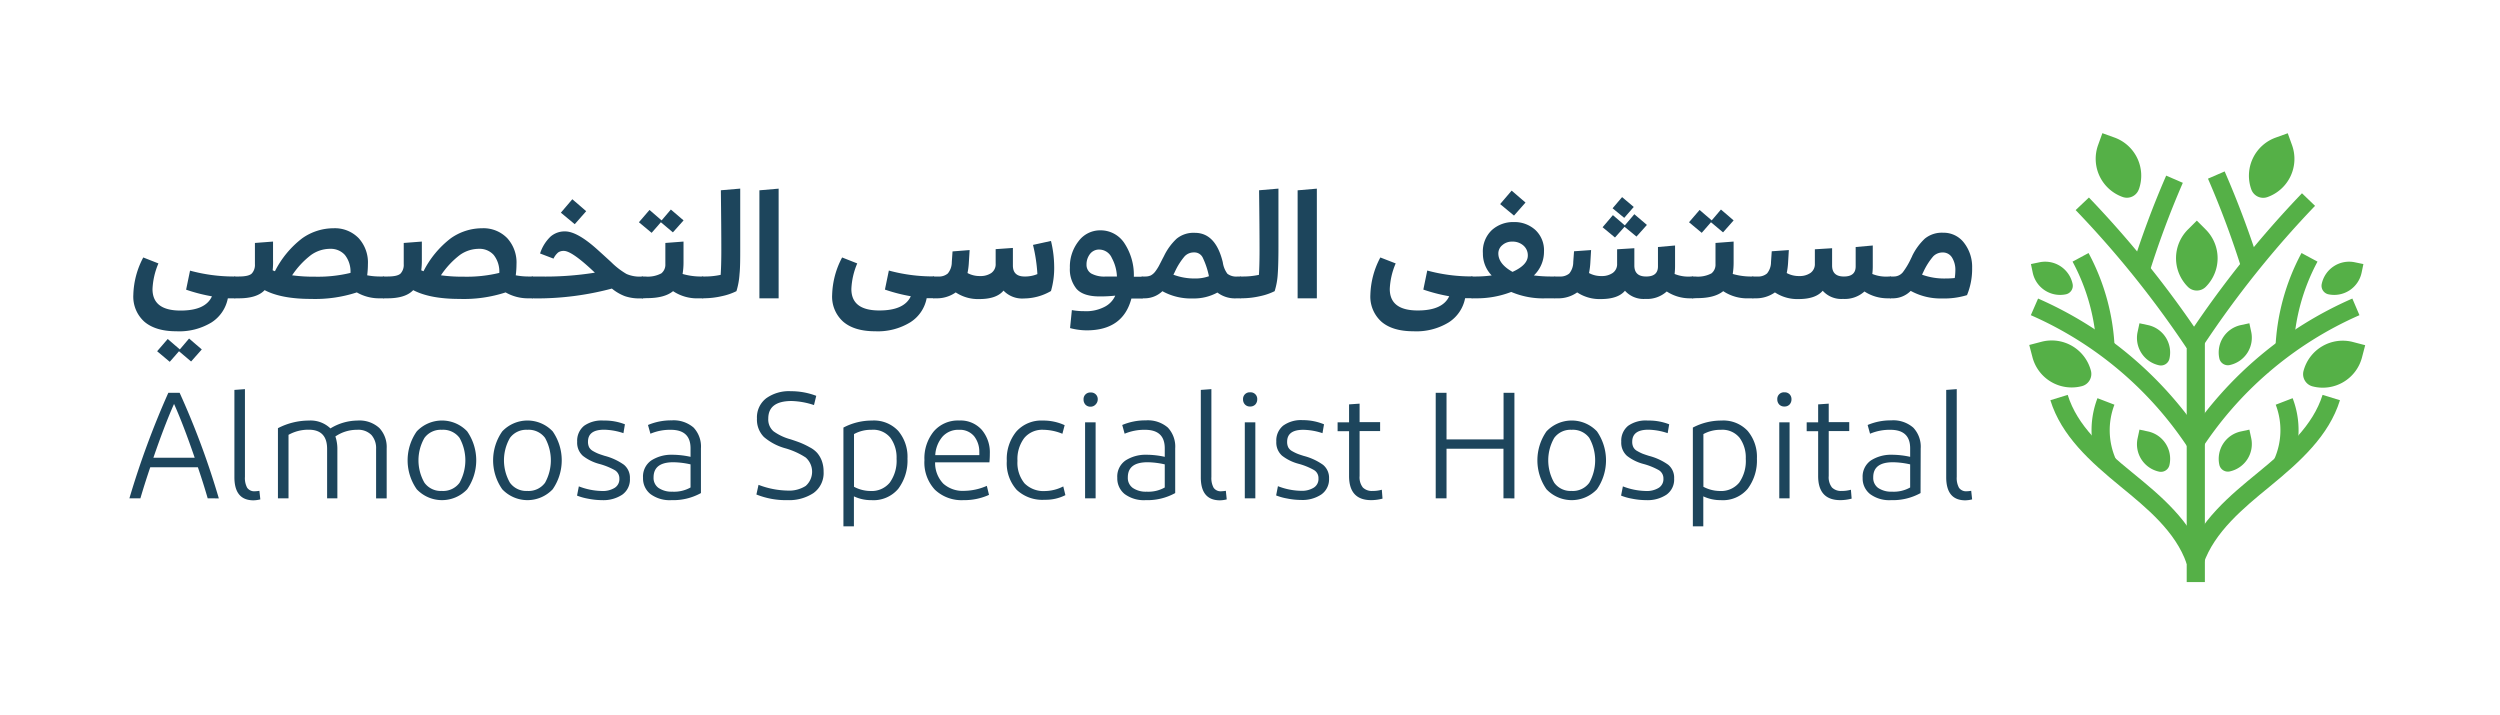 <svg id="Layer_1" data-name="Layer 1" xmlns="http://www.w3.org/2000/svg" viewBox="0 0 540.95 154.8"><defs><style>.cls-1{fill:#fff;}.cls-2{fill:#1d455c;}.cls-3{fill:#55b047;}</style></defs><rect class="cls-1" width="540.95" height="155.63"/><path class="cls-2" d="M38.17,71.68c-3,0-5.31-.69-6.92-2.06a7.28,7.28,0,0,1-2.4-5.83A18.17,18.17,0,0,1,31,55.71L34.28,57A15.8,15.8,0,0,0,33,62.55q0,4.65,6.06,4.65c3.6,0,5.86-1,6.8-3.08a36.42,36.42,0,0,1-5.59-1.44l.85-4.12a36.2,36.2,0,0,0,9.29,1.27h.49v4.72h-.42c-.53,0-.92,0-1.18,0a8,8,0,0,1-3.52,5.21A13.4,13.4,0,0,1,38.17,71.68Zm3.18,6.54L38.73,76l-2,2.29L34,76l2.29-2.65,2.62,2.26,2-2.36,2.75,2.36Z"/><path class="cls-2" d="M82.28,64.55a9.69,9.69,0,0,1-5.07-1.28,29.1,29.1,0,0,1-9.95,1.41c-4.27,0-7.6-.64-10-1.9q-1.66,1.77-5.59,1.77H50.9c-.28,0-.53-.23-.73-.69a4.52,4.52,0,0,1,0-3.34c.2-.46.45-.69.73-.69h.75c1.47,0,2.42-.22,2.85-.67a2.75,2.75,0,0,0,.66-2V52.57l3.92-.3V56.2A16.18,16.18,0,0,1,59,58.49l.49.2a20.79,20.79,0,0,1,5.89-7.12,11.76,11.76,0,0,1,6.81-2.18,7.15,7.15,0,0,1,5.42,2.15,7.8,7.8,0,0,1,2,5.61,19.36,19.36,0,0,1-.16,2.42,14.66,14.66,0,0,0,2.71.26h.95v4.72ZM68.15,59.87a30,30,0,0,0,7.69-.82,5.8,5.8,0,0,0-1.21-3.88,4.1,4.1,0,0,0-3.21-1.33,7.13,7.13,0,0,0-4.11,1.33,18.16,18.16,0,0,0-4.1,4.4A34.86,34.86,0,0,0,68.15,59.87Z"/><path class="cls-2" d="M114.48,64.55a9.69,9.69,0,0,1-5.07-1.28,29.1,29.1,0,0,1-10,1.41c-4.27,0-7.6-.64-10-1.9q-1.67,1.77-5.59,1.77H83.1c-.28,0-.53-.23-.73-.69a4.65,4.65,0,0,1,0-3.34c.2-.46.45-.69.73-.69h.75c1.47,0,2.42-.22,2.85-.67a2.75,2.75,0,0,0,.66-2V52.57l3.92-.3V56.2a16.18,16.18,0,0,1-.13,2.29l.49.2a20.79,20.79,0,0,1,5.89-7.12,11.76,11.76,0,0,1,6.81-2.18,7.15,7.15,0,0,1,5.42,2.15,7.8,7.8,0,0,1,2,5.61,19.36,19.36,0,0,1-.16,2.42,14.66,14.66,0,0,0,2.71.26h1v4.72Zm-14.13-4.68a30,30,0,0,0,7.69-.82,5.8,5.8,0,0,0-1.21-3.88,4.1,4.1,0,0,0-3.21-1.33,7.13,7.13,0,0,0-4.11,1.33,18.16,18.16,0,0,0-4.1,4.4A34.86,34.86,0,0,0,100.35,59.87Z"/><path class="cls-2" d="M115.3,64.55c-.28,0-.53-.23-.73-.69a4.52,4.52,0,0,1,0-3.34c.2-.46.45-.69.73-.69h1.25A68.5,68.5,0,0,0,128.72,59c-3.3-3.14-5.53-4.71-6.71-4.71a2.09,2.09,0,0,0-1.24.34,4,4,0,0,0-1,1.33l-2.91-1.11a8.77,8.77,0,0,1,2.26-3.65,4.64,4.64,0,0,1,3.14-1.13q2.48,0,6.48,3.47.67.58,3.5,3.17a16.34,16.34,0,0,0,3.32,2.57,7,7,0,0,0,3.09.57h.49v4.72h-.68a9.72,9.72,0,0,1-3.23-.48,10,10,0,0,1-2.83-1.65,62.84,62.84,0,0,1-16.59,2.13Zm8.54-21.44,3,2.59-2.48,2.81-3-2.49Z"/><path class="cls-2" d="M139.09,64.55c-.28,0-.53-.23-.73-.69a4.52,4.52,0,0,1,0-3.34c.2-.46.45-.69.73-.69h.49a6.23,6.23,0,0,0,3.52-.68,2.41,2.41,0,0,0,.87-2V52.57l3.93-.3v4.45a15.38,15.38,0,0,1-.2,2.56,14.29,14.29,0,0,0,4.25.55h.2v4.72h-.88A9.38,9.38,0,0,1,145.64,63c-1.22,1-3.1,1.51-5.63,1.51Zm6.51-14.27L143,48.09l-2,2.29-2.75-2.29,2.29-2.66,2.62,2.26,2-2.35,2.75,2.35Z"/><path class="cls-2" d="M152.15,64.55c-.28,0-.53-.23-.74-.69a4.65,4.65,0,0,1,0-3.34c.21-.46.46-.69.74-.69h.26a16,16,0,0,0,3.53-.36c.09-1.37.14-3.14.14-5.3q0-4.68-.1-13l4.19-.36q0,8.61,0,12.66c0,2.49,0,4.43-.15,5.81a15.93,15.93,0,0,1-.67,3.72,13,13,0,0,1-3.14,1.08,17.72,17.72,0,0,1-3.9.46Z"/><path class="cls-2" d="M168.48,64.55h-4.16V41.18l4.16-.36Z"/><path class="cls-2" d="M189.39,71.68q-4.51,0-6.92-2.06a7.25,7.25,0,0,1-2.41-5.83,18.17,18.17,0,0,1,2.16-8.08L185.49,57a15.75,15.75,0,0,0-1.27,5.53c0,3.1,2,4.65,6.05,4.65q5.4,0,6.81-3.08a36.24,36.24,0,0,1-5.6-1.44l.85-4.12a36.28,36.28,0,0,0,9.3,1.27h.49v4.72h-.43c-.52,0-.91,0-1.18,0A7.9,7.9,0,0,1,197,69.72,13.4,13.4,0,0,1,189.39,71.68Z"/><path class="cls-2" d="M221.59,64.58a5.57,5.57,0,0,1-4.45-1.7c-1,1.22-2.76,1.83-5.21,1.83a8.72,8.72,0,0,1-5.13-1.44,7.11,7.11,0,0,1-4.32,1.28h-.36c-.29,0-.53-.23-.74-.69a4.65,4.65,0,0,1,0-3.34c.21-.46.45-.69.74-.69H203a2.93,2.93,0,0,0,2.08-.65,3.83,3.83,0,0,0,.87-2.46l.16-2.32,3.7-.29-.17,2.68a15.19,15.19,0,0,1-.29,2.29,5.51,5.51,0,0,0,2.75.65,4.1,4.1,0,0,0,2.39-.65,2.33,2.33,0,0,0,.95-2.06V53.91l3.73-.26v3.79c0,1.6.85,2.39,2.55,2.39a7,7,0,0,0,2.75-.52,34.73,34.73,0,0,0-.95-6.32l3.89-.85a23.81,23.81,0,0,1,.69,5.37,17.79,17.79,0,0,1-.69,5.46A11.74,11.74,0,0,1,221.59,64.58Z"/><path class="cls-2" d="M235.14,71.48a14.2,14.2,0,0,1-3.6-.49l.39-3.89a14.68,14.68,0,0,0,2.62.23,8.68,8.68,0,0,0,4.58-1,5,5,0,0,0,2.19-2.36,29.68,29.68,0,0,1-3.4.17q-3.54,0-5-1.66a6.7,6.7,0,0,1-1.42-4.53,8.9,8.9,0,0,1,1.88-5.76,5.8,5.8,0,0,1,4.73-2.35,6.14,6.14,0,0,1,5.12,2.68,12.51,12.51,0,0,1,2.11,7.36h1.9v4.72h-2.43Q243,71.48,235.14,71.48Zm4.18-11.65h2.36a9.08,9.08,0,0,0-1.1-4A3,3,0,0,0,237.92,54a2.45,2.45,0,0,0-2.1,1,3.67,3.67,0,0,0-.72,2.23,2.19,2.19,0,0,0,1,1.94A5.88,5.88,0,0,0,239.32,59.83Z"/><path class="cls-2" d="M267.64,64.55a6.29,6.29,0,0,1-4.22-1.25,10.58,10.58,0,0,1-5.3,1.28,12.79,12.79,0,0,1-6.6-1.57,5.59,5.59,0,0,1-4,1.54h-.26c-.29,0-.53-.23-.74-.69a4.65,4.65,0,0,1,0-3.34c.21-.46.45-.69.74-.69h.55a2.87,2.87,0,0,0,1.21-.24,3,3,0,0,0,1-.9,10,10,0,0,0,.75-1.17c.17-.33.46-.88.84-1.64l.07-.13a1.31,1.31,0,0,0,.09-.17l.1-.19a12.57,12.57,0,0,1,2.73-3.74,5.76,5.76,0,0,1,3.94-1.27q4.51,0,6.05,6.38a5.36,5.36,0,0,0,1,2.48,3.15,3.15,0,0,0,2.21.59h.72v4.72Zm-9.05-4.29a8.71,8.71,0,0,0,3-.49,17.15,17.15,0,0,0-1.33-4,2,2,0,0,0-1.91-1.15,2.73,2.73,0,0,0-2,.82,14.36,14.36,0,0,0-2.15,3.41l-.3.59A12.93,12.93,0,0,0,258.59,60.26Z"/><path class="cls-2" d="M268.61,64.55c-.28,0-.53-.23-.74-.69a4.65,4.65,0,0,1,0-3.34c.21-.46.46-.69.74-.69h.26a16.19,16.19,0,0,0,3.54-.36c.08-1.37.13-3.14.13-5.3q0-4.68-.1-13l4.19-.36q0,8.61,0,12.66c0,2.49-.05,4.43-.15,5.81a15.43,15.43,0,0,1-.67,3.72,13,13,0,0,1-3.14,1.08,17.7,17.7,0,0,1-3.89.46Z"/><path class="cls-2" d="M284.94,64.55h-4.16V41.18l4.16-.36Z"/><path class="cls-2" d="M305.85,71.68q-4.52,0-6.92-2.06a7.29,7.29,0,0,1-2.41-5.83,18.17,18.17,0,0,1,2.16-8.08L302,57a15.57,15.57,0,0,0-1.28,5.53q0,4.65,6.05,4.65,5.4,0,6.81-3.08a36.54,36.54,0,0,1-5.6-1.44l.85-4.12a36.28,36.28,0,0,0,9.3,1.27h.49v4.72h-.43c-.52,0-.91,0-1.17,0a8,8,0,0,1-3.52,5.21A13.4,13.4,0,0,1,305.85,71.68Z"/><path class="cls-2" d="M318.58,64.55c-.28,0-.53-.23-.74-.69a4.65,4.65,0,0,1,0-3.34c.21-.46.46-.69.74-.69h.82a26.61,26.61,0,0,0,3.37-.23,6.77,6.77,0,0,1-1.9-4.81,6.35,6.35,0,0,1,1.93-5,6.88,6.88,0,0,1,4.78-1.74,6.68,6.68,0,0,1,4.63,1.7,6,6,0,0,1,1.88,4.65,7.1,7.1,0,0,1-2.19,5.2,29.74,29.74,0,0,0,3.6.23h1v4.72h-1.93A17.56,17.56,0,0,1,327,63.17a20.59,20.59,0,0,1-7.66,1.38Zm5.63-9.72q0,2.28,3.07,4,3.32-1.5,3.31-3.54a2.79,2.79,0,0,0-.95-2.16,3.52,3.52,0,0,0-2.42-.85,3.1,3.1,0,0,0-2.14.76A2.3,2.3,0,0,0,324.21,54.83Zm2.88-13.58,3,2.58-2.49,2.82-3-2.49Z"/><path class="cls-2" d="M356,64.68a5.4,5.4,0,0,1-4.39-1.77c-1,1.2-2.76,1.8-5.2,1.8a8.78,8.78,0,0,1-5.14-1.44,7.07,7.07,0,0,1-4.32,1.28h-.36c-.28,0-.52-.23-.73-.69a4.65,4.65,0,0,1,0-3.34c.21-.46.45-.69.73-.69h.89a3,3,0,0,0,2.08-.65,3.89,3.89,0,0,0,.86-2.46l.17-2.35,3.69-.26-.16,2.68a15.19,15.19,0,0,1-.29,2.29,5.43,5.43,0,0,0,2.71.65,4.07,4.07,0,0,0,2.42-.67,2.3,2.3,0,0,0,.95-2V53.94l3.73-.23v3.73c0,1.6.85,2.39,2.56,2.39s2.55-.73,2.55-2.19V53.45l3.7-.33v4.46a15,15,0,0,1-.1,1.7,7.93,7.93,0,0,0,3.6.55h.42v4.72h-.65a9.07,9.07,0,0,1-5.07-1.48A6.38,6.38,0,0,1,356,64.68Zm-1.9-13.49-2.58-2.12-2.07,2.32-2.68-2.22L349,46.55l2.58,2.22,2.06-2.42,2.72,2.32Zm-3.11-8.54,2.52,2.13-2.06,2.36-2.52-2.07Z"/><path class="cls-2" d="M366.32,64.55c-.28,0-.53-.23-.73-.69a4.65,4.65,0,0,1,0-3.34c.2-.46.45-.69.73-.69h.49a6.23,6.23,0,0,0,3.52-.68,2.41,2.41,0,0,0,.87-2V52.57l3.92-.3v4.45a15.44,15.44,0,0,1-.19,2.56,14.29,14.29,0,0,0,4.25.55h.2v4.72h-.88A9.38,9.38,0,0,1,372.87,63c-1.23,1-3.1,1.51-5.63,1.51Zm6.51-14.27-2.61-2.19-2,2.29-2.75-2.29,2.29-2.66,2.62,2.26,2-2.35,2.74,2.35Z"/><path class="cls-2" d="M398.78,64.68a5.37,5.37,0,0,1-4.38-1.77q-1.54,1.8-5.2,1.8a8.76,8.76,0,0,1-5.14-1.44,7.11,7.11,0,0,1-4.32,1.28h-.36c-.28,0-.53-.23-.74-.69a4.65,4.65,0,0,1,0-3.34c.21-.46.46-.69.74-.69h.88a2.93,2.93,0,0,0,2.08-.65,3.83,3.83,0,0,0,.87-2.46l.16-2.35,3.7-.26-.16,2.68a15.36,15.36,0,0,1-.3,2.29,5.47,5.47,0,0,0,2.72.65,4.07,4.07,0,0,0,2.42-.67,2.32,2.32,0,0,0,.95-2V53.94l3.73-.23v3.73c0,1.6.85,2.39,2.55,2.39s2.55-.73,2.55-2.19V53.45l3.7-.33v4.46a13,13,0,0,1-.1,1.7,7.93,7.93,0,0,0,3.6.55h.43v4.72h-.66a9.12,9.12,0,0,1-5.07-1.48A6.36,6.36,0,0,1,398.78,64.68Z"/><path class="cls-2" d="M420.22,64.58a13.4,13.4,0,0,1-6.78-1.64,5.44,5.44,0,0,1-4,1.61h-.26c-.29,0-.53-.23-.74-.69a4.65,4.65,0,0,1,0-3.34c.21-.46.45-.69.74-.69h.55a2.52,2.52,0,0,0,2-.91,16.1,16.1,0,0,0,1.78-3l.1-.2.08-.16a1.67,1.67,0,0,0,.08-.2,12.78,12.78,0,0,1,2.73-3.73,5.83,5.83,0,0,1,4-1.27A5.51,5.51,0,0,1,425,52.57a8.46,8.46,0,0,1,1.73,5.4,14.8,14.8,0,0,1-1.11,5.89A16.78,16.78,0,0,1,420.22,64.58Zm.75-4.32a18.86,18.86,0,0,0,2-.1,12.28,12.28,0,0,0,.13-1.64,5,5,0,0,0-.72-2.79,2.3,2.3,0,0,0-2-1.1,2.84,2.84,0,0,0-2.06.83,14.32,14.32,0,0,0-2.16,3.42,5.15,5.15,0,0,0-.26.56A14.09,14.09,0,0,0,421,60.26Z"/><path class="cls-2" d="M44.94,107.83q-.91-3.17-2.12-6.72H32.51q-1.21,3.56-2.13,6.72H28A185,185,0,0,1,36.42,85h2.45a172.88,172.88,0,0,1,8.48,22.84ZM37.66,87.4Q35.61,92,33.19,99.05h8.94Q39.72,92,37.66,87.4Z"/><path class="cls-2" d="M53,84.2v19a4.36,4.36,0,0,0,.49,2.35,1.88,1.88,0,0,0,1.7.75,7.07,7.07,0,0,0,.94-.1l.2,1.86a6.81,6.81,0,0,1-1.47.2q-4.14,0-4.14-5V84.37Z"/><path class="cls-2" d="M62.43,94.09v13.74H60.14V92.65A14.58,14.58,0,0,1,66.83,91a6.2,6.2,0,0,1,4.67,1.7A11.36,11.36,0,0,1,77.34,91a6.37,6.37,0,0,1,4.75,1.62A6,6,0,0,1,83.67,97v10.84H81.38V97.13a4.31,4.31,0,0,0-1-3A4,4,0,0,0,77.27,93a8.2,8.2,0,0,0-4.7,1.44A8.47,8.47,0,0,1,73,97.29v10.54H70.78V97.13q0-4.16-4-4.15A8.73,8.73,0,0,0,62.43,94.09Z"/><path class="cls-2" d="M101.09,93.34a11,11,0,0,1,0,12.53,7.51,7.51,0,0,1-10.91,0,10.9,10.9,0,0,1,0-12.53,7.51,7.51,0,0,1,10.91,0Zm-9.25,1.42a9.74,9.74,0,0,0,0,9.69,4.36,4.36,0,0,0,3.77,1.78,4.41,4.41,0,0,0,3.82-1.76,10,10,0,0,0,0-9.73A4.41,4.41,0,0,0,95.61,93,4.36,4.36,0,0,0,91.84,94.76Z"/><path class="cls-2" d="M119.59,93.34a11,11,0,0,1,0,12.53,7.51,7.51,0,0,1-10.91,0,10.9,10.9,0,0,1,0-12.53,7.51,7.51,0,0,1,10.91,0Zm-9.25,1.42a9.74,9.74,0,0,0,0,9.69,4.36,4.36,0,0,0,3.77,1.78,4.41,4.41,0,0,0,3.82-1.76,10,10,0,0,0,0-9.73A4.41,4.41,0,0,0,114.11,93,4.36,4.36,0,0,0,110.34,94.76Z"/><path class="cls-2" d="M135.22,91.81l-.32,1.92a13.76,13.76,0,0,0-4.18-.75q-3.5,0-3.49,2.61a2.67,2.67,0,0,0,.24,1.18,2.12,2.12,0,0,0,.85.83,9,9,0,0,0,1.08.54c.31.13.79.29,1.42.49a12.75,12.75,0,0,1,4.17,1.92,3.63,3.63,0,0,1,1.31,3,4,4,0,0,1-1.66,3.49,7.39,7.39,0,0,1-4.38,1.18,15.63,15.63,0,0,1-3-.31,12.45,12.45,0,0,1-2.4-.67l.39-2a14.43,14.43,0,0,0,5,1,4.85,4.85,0,0,0,2.77-.69,2.21,2.21,0,0,0,1-2,2.06,2.06,0,0,0-1-1.82,14.77,14.77,0,0,0-3.36-1.35,9.84,9.84,0,0,1-3.53-1.74,3.8,3.8,0,0,1-1.24-3.06,4.16,4.16,0,0,1,1.49-3.44A6.55,6.55,0,0,1,130.59,91,12,12,0,0,1,135.22,91.81Z"/><path class="cls-2" d="M151.67,106.69a12.39,12.39,0,0,1-6.37,1.53,7,7,0,0,1-4.56-1.32,4.31,4.31,0,0,1-1.6-3.51,4.23,4.23,0,0,1,1.76-3.74,8,8,0,0,1,4.57-1.25,18.49,18.49,0,0,1,3.95.45V97q0-4-4.28-4a10.86,10.86,0,0,0-4.4.85l-.53-1.89a12.77,12.77,0,0,1,5.09-1,6.63,6.63,0,0,1,4.77,1.55,6,6,0,0,1,1.6,4.52Zm-6.17-.3a7.27,7.27,0,0,0,3.92-.91v-5a18,18,0,0,0-3.72-.46q-4.27,0-4.28,3.26a2.65,2.65,0,0,0,1.06,2.29A5.05,5.05,0,0,0,145.5,106.39Z"/><path class="cls-2" d="M163.67,107l.46-2.09a18.36,18.36,0,0,0,6.2,1.24,6.7,6.7,0,0,0,4-1,4.1,4.1,0,0,0,0-6.16,16.1,16.1,0,0,0-4.44-2,12,12,0,0,1-4.6-2.44,5.35,5.35,0,0,1-1.5-4,5.21,5.21,0,0,1,2-4.37,8.45,8.45,0,0,1,5.35-1.53,15.22,15.22,0,0,1,5.48,1l-.49,2a16.54,16.54,0,0,0-4.83-.88c-3.37,0-5.06,1.27-5.06,3.79a3.38,3.38,0,0,0,1.13,2.76,11.31,11.31,0,0,0,3.7,1.74c.94.31,1.69.57,2.25.8a17.17,17.17,0,0,1,1.9.93A5.59,5.59,0,0,1,176.82,98a5.75,5.75,0,0,1,1,1.71,6.7,6.7,0,0,1,.39,2.35A5.31,5.31,0,0,1,176,106.7a9.59,9.59,0,0,1-5.58,1.52A17.11,17.11,0,0,1,163.67,107Z"/><path class="cls-2" d="M188.67,91a7.18,7.18,0,0,1,5.69,2.24,8.68,8.68,0,0,1,2,6,10.18,10.18,0,0,1-2,6.53,7,7,0,0,1-5.84,2.45,8.59,8.59,0,0,1-3.75-.82v6.49H182.5V92.52A13.17,13.17,0,0,1,188.67,91Zm-3.88,2.94v11.39a7.69,7.69,0,0,0,3.52.91,5.07,5.07,0,0,0,4.21-1.8A8.09,8.09,0,0,0,194,99.25a7.23,7.23,0,0,0-1.33-4.52A4.77,4.77,0,0,0,188.57,93,7.5,7.5,0,0,0,184.79,93.93Z"/><path class="cls-2" d="M214,107.08a12.91,12.91,0,0,1-5.52,1.14,8.38,8.38,0,0,1-6.18-2.25,8.62,8.62,0,0,1-2.27-6.4,9.21,9.21,0,0,1,2-6.2,6.86,6.86,0,0,1,5.5-2.38,6.16,6.16,0,0,1,4.89,2,7.51,7.51,0,0,1,1.76,5.13,19,19,0,0,1-.09,1.92H202.34a6.44,6.44,0,0,0,1.78,4.62,6.3,6.3,0,0,0,4.49,1.55,12.55,12.55,0,0,0,4.92-1.08ZM207.53,93a4.59,4.59,0,0,0-3.59,1.48,6.72,6.72,0,0,0-1.57,4h9.53a5,5,0,0,0,0-.62,5.41,5.41,0,0,0-1.11-3.46A4,4,0,0,0,207.53,93Z"/><path class="cls-2" d="M225.67,91a11,11,0,0,1,4.7,1l-.49,1.86A11.09,11.09,0,0,0,225.8,93a5.05,5.05,0,0,0-4.19,1.8,7.57,7.57,0,0,0-1.45,4.92,7,7,0,0,0,1.53,4.87,5.8,5.8,0,0,0,4.47,1.66,8.92,8.92,0,0,0,3.91-1l.46,1.89a9.45,9.45,0,0,1-4.47,1A8.11,8.11,0,0,1,220,106a8.61,8.61,0,0,1-2.15-6.26,9.37,9.37,0,0,1,2.07-6.37A7.25,7.25,0,0,1,225.67,91Z"/><path class="cls-2" d="M237.07,87.52A1.45,1.45,0,0,1,236,88a1.48,1.48,0,0,1-1.13-.44,1.62,1.62,0,0,1-.41-1.13,1.43,1.43,0,0,1,1.54-1.5,1.43,1.43,0,0,1,1.53,1.5A1.57,1.57,0,0,1,237.07,87.52Zm0,3.86v16.45h-2.28V91.38Z"/><path class="cls-2" d="M254.29,106.69a12.44,12.44,0,0,1-6.37,1.53,7,7,0,0,1-4.57-1.32,4.33,4.33,0,0,1-1.59-3.51,4.23,4.23,0,0,1,1.76-3.74,8,8,0,0,1,4.57-1.25,18.4,18.4,0,0,1,3.94.45V97q0-4-4.27-4a10.94,10.94,0,0,0-4.41.85l-.52-1.89a12.77,12.77,0,0,1,5.09-1,6.63,6.63,0,0,1,4.77,1.55,6,6,0,0,1,1.6,4.52Zm-6.17-.3a7.21,7.21,0,0,0,3.91-.91v-5a17.87,17.87,0,0,0-3.72-.46q-4.27,0-4.27,3.26a2.65,2.65,0,0,0,1.06,2.29A5,5,0,0,0,248.12,106.39Z"/><path class="cls-2" d="M262.12,84.2v19a4.36,4.36,0,0,0,.49,2.35,1.86,1.86,0,0,0,1.69.75,7.18,7.18,0,0,0,.95-.1l.19,1.86a6.65,6.65,0,0,1-1.46.2q-4.16,0-4.15-5V84.37Z"/><path class="cls-2" d="M271.63,87.52a1.48,1.48,0,0,1-1.13.44,1.45,1.45,0,0,1-1.12-.44,1.57,1.57,0,0,1-.41-1.13,1.43,1.43,0,0,1,1.53-1.5,1.43,1.43,0,0,1,1.54,1.5A1.62,1.62,0,0,1,271.63,87.52Zm0,3.86v16.45h-2.28V91.38Z"/><path class="cls-2" d="M286.49,91.81l-.33,1.92A13.65,13.65,0,0,0,282,93q-3.5,0-3.49,2.61a2.67,2.67,0,0,0,.24,1.18,2.06,2.06,0,0,0,.85.83,9,9,0,0,0,1.08.54c.31.13.78.29,1.42.49a12.75,12.75,0,0,1,4.17,1.92,3.63,3.63,0,0,1,1.31,3A4,4,0,0,1,285.9,107a7.36,7.36,0,0,1-4.37,1.18,15.55,15.55,0,0,1-3-.31,12,12,0,0,1-2.4-.67l.39-2a14.39,14.39,0,0,0,5,1,4.85,4.85,0,0,0,2.77-.69,2.2,2.2,0,0,0,1-2,2,2,0,0,0-1-1.82,14.38,14.38,0,0,0-3.36-1.35,9.87,9.87,0,0,1-3.52-1.74,3.8,3.8,0,0,1-1.24-3.06,4.15,4.15,0,0,1,1.48-3.44,6.58,6.58,0,0,1,4.2-1.19A12,12,0,0,1,286.49,91.81Z"/><path class="cls-2" d="M299.15,107.89a9.5,9.5,0,0,1-2.45.33q-4.79,0-4.79-5.22V93.31h-2.48V91.38h2.48V87.5l2.28-.16v4h4.44v1.93h-4.44V103a3.57,3.57,0,0,0,.7,2.48,2.76,2.76,0,0,0,2.11.75,7.16,7.16,0,0,0,2-.26Z"/><path class="cls-2" d="M325.32,107.83V97.09H313v10.74h-2.34V85H313V95.07h12.34V85h2.35v22.84Z"/><path class="cls-2" d="M345.55,93.34a11,11,0,0,1,0,12.53,7.52,7.52,0,0,1-10.92,0,10.95,10.95,0,0,1,0-12.53,7.52,7.52,0,0,1,10.92,0Zm-9.25,1.42a9.74,9.74,0,0,0,0,9.69,4.35,4.35,0,0,0,3.77,1.78,4.4,4.4,0,0,0,3.81-1.76,9.89,9.89,0,0,0,0-9.73A4.4,4.4,0,0,0,340.07,93,4.35,4.35,0,0,0,336.3,94.76Z"/><path class="cls-2" d="M361.18,91.81l-.33,1.92a13.71,13.71,0,0,0-4.18-.75c-2.32,0-3.49.87-3.49,2.61a2.54,2.54,0,0,0,.25,1.18,2,2,0,0,0,.85.83,9.78,9.78,0,0,0,1.07.54c.32.13.79.29,1.42.49a12.71,12.71,0,0,1,4.18,1.92,3.62,3.62,0,0,1,1.3,3,4,4,0,0,1-1.66,3.49,7.38,7.38,0,0,1-4.37,1.18,15.55,15.55,0,0,1-3.05-.31,12,12,0,0,1-2.4-.67l.39-2a14.39,14.39,0,0,0,5,1,4.87,4.87,0,0,0,2.77-.69,2.22,2.22,0,0,0,1-2,2.06,2.06,0,0,0-1-1.82,14.38,14.38,0,0,0-3.36-1.35,9.79,9.79,0,0,1-3.52-1.74,3.8,3.8,0,0,1-1.24-3.06,4.15,4.15,0,0,1,1.48-3.44A6.57,6.57,0,0,1,356.54,91,12.05,12.05,0,0,1,361.18,91.81Z"/><path class="cls-2" d="M372.47,91a7.18,7.18,0,0,1,5.69,2.24,8.68,8.68,0,0,1,2,6,10.18,10.18,0,0,1-2,6.53,7,7,0,0,1-5.84,2.45,8.67,8.67,0,0,1-3.76-.82v6.49H366.3V92.52A13.17,13.17,0,0,1,372.47,91Zm-3.89,2.94v11.39a7.73,7.73,0,0,0,3.53.91,5.07,5.07,0,0,0,4.21-1.8,8.15,8.15,0,0,0,1.43-5.18,7.23,7.23,0,0,0-1.33-4.52A4.77,4.77,0,0,0,372.37,93,7.56,7.56,0,0,0,368.58,93.93Z"/><path class="cls-2" d="M387.23,87.52a1.45,1.45,0,0,1-1.12.44,1.48,1.48,0,0,1-1.13-.44,1.62,1.62,0,0,1-.41-1.13,1.43,1.43,0,0,1,1.54-1.5,1.48,1.48,0,0,1,1.12.42,1.51,1.51,0,0,1,.41,1.08A1.62,1.62,0,0,1,387.23,87.52Zm0,3.86v16.45H385V91.38Z"/><path class="cls-2" d="M400.66,107.89a9.5,9.5,0,0,1-2.45.33q-4.8,0-4.8-5.22V93.31h-2.48V91.38h2.48V87.5l2.29-.16v4h4.44v1.93H395.7V103a3.57,3.57,0,0,0,.7,2.48,2.75,2.75,0,0,0,2.1.75,7.23,7.23,0,0,0,2-.26Z"/><path class="cls-2" d="M415.57,106.69a12.38,12.38,0,0,1-6.36,1.53,7,7,0,0,1-4.57-1.32,4.31,4.31,0,0,1-1.6-3.51,4.26,4.26,0,0,1,1.76-3.74,8.06,8.06,0,0,1,4.57-1.25,18.49,18.49,0,0,1,3.95.45V97q0-4-4.28-4a10.86,10.86,0,0,0-4.4.85l-.52-1.89a12.7,12.7,0,0,1,5.09-1A6.59,6.59,0,0,1,414,92.54a6,6,0,0,1,1.6,4.52Zm-6.17-.3a7.24,7.24,0,0,0,3.92-.91v-5a18,18,0,0,0-3.72-.46q-4.28,0-4.27,3.26a2.67,2.67,0,0,0,1.05,2.29A5.05,5.05,0,0,0,409.4,106.39Z"/><path class="cls-2" d="M423.4,84.2v19a4.36,4.36,0,0,0,.49,2.35,1.88,1.88,0,0,0,1.7.75,7.07,7.07,0,0,0,.94-.1l.2,1.86a6.81,6.81,0,0,1-1.47.2q-4.14,0-4.14-5V84.37Z"/><rect class="cls-3" x="473.16" y="70.9" width="3.93" height="55.05"/><path class="cls-3" d="M473.16,122c-2.39-7-8.71-12.13-14.27-16.69-6.66-5.46-12.84-11-15.23-18.71l3.75-1.16c2.07,6.67,7.55,11.57,14,16.83,6,4.9,12.74,10.45,15.49,18.45Z"/><path class="cls-3" d="M454.2,100.87a19.37,19.37,0,0,1-.35-14.71l3.67,1.41a15.47,15.47,0,0,0,.27,11.71Z"/><path class="cls-3" d="M477.16,95.38A82.36,82.36,0,0,0,441,64.6l-1.57,3.6A78.43,78.43,0,0,1,474.1,97.89L477,96.05C477.05,95.82,477.1,95.6,477.16,95.38Z"/><path class="cls-3" d="M453.66,75.71a43.75,43.75,0,0,0-5.2-19.1l3.46-1.86a47.72,47.72,0,0,1,5.66,20.82Z"/><path class="cls-3" d="M476.78,122l-3.72-1.28c2.75-8,9.52-13.55,15.5-18.45,6.41-5.26,11.89-10.16,14-16.83l3.76,1.16c-2.4,7.71-8.57,13.25-15.23,18.71C485.48,109.9,479.17,115.08,476.78,122Z"/><path class="cls-3" d="M495.74,100.87l-3.6-1.59a15.42,15.42,0,0,0,.28-11.71l3.66-1.41A19.37,19.37,0,0,1,495.74,100.87Z"/><path class="cls-3" d="M509,64.6a82.4,82.4,0,0,0-35.69,30,5.16,5.16,0,0,1,.16,1.25,4.58,4.58,0,0,1,0,.53l2.41,1.53A78.48,78.48,0,0,1,510.54,68.2Z"/><path class="cls-3" d="M496.28,75.71l-3.93-.14A47.72,47.72,0,0,1,498,54.75l3.46,1.86A43.74,43.74,0,0,0,496.28,75.71Z"/><path class="cls-3" d="M473.13,75.31a216.52,216.52,0,0,0-24-29.85L452,42.74A221,221,0,0,1,476.4,73.13Z"/><path class="cls-3" d="M464.89,59.59l-3.75-1.16A197.35,197.35,0,0,1,468.72,38l3.6,1.56A196,196,0,0,0,464.89,59.59Z"/><path class="cls-3" d="M477,74.39l-3.27-2.18A219.77,219.77,0,0,1,498.1,41.82l2.83,2.72A216.67,216.67,0,0,0,477,74.39Z"/><path class="cls-3" d="M485.19,58.66a195.78,195.78,0,0,0-7.43-20l3.61-1.57A203.85,203.85,0,0,1,489,57.5Z"/><path class="cls-3" d="M485.79,30.46h2.73a8.77,8.77,0,0,1,8.77,8.77v0A2.73,2.73,0,0,1,494.56,42h0a8.77,8.77,0,0,1-8.77-8.77V30.46a0,0,0,0,1,0,0Z" transform="translate(358.8 -438.46) rotate(70.16)"/><path class="cls-3" d="M469.6,50.12h2.73a8.77,8.77,0,0,1,8.77,8.77v0a2.73,2.73,0,0,1-2.73,2.73h0a8.77,8.77,0,0,1-8.77-8.77V50.12A0,0,0,0,1,469.6,50.12Z" transform="translate(178.73 -319.76) rotate(45)"/><path class="cls-3" d="M502.69,56.24h1.89a6.06,6.06,0,0,1,6.06,6.06v0a1.89,1.89,0,0,1-1.89,1.89h0a6.06,6.06,0,0,1-6.06-6.06V56.24A0,0,0,0,1,502.69,56.24Z" transform="translate(668.99 -423.51) rotate(101.77)"/><path class="cls-3" d="M499,73h2.73a8.77,8.77,0,0,1,8.77,8.77v0a2.73,2.73,0,0,1-2.73,2.73h0A8.77,8.77,0,0,1,499,75.75V73a0,0,0,0,1,0,0Z" transform="translate(708.61 -389.62) rotate(104.65)"/><path class="cls-3" d="M446.26,56.24h0a1.89,1.89,0,0,1,1.89,1.89v0a6.06,6.06,0,0,1-6.06,6.06H440.2a0,0,0,0,1,0,0V62.3a6.06,6.06,0,0,1,6.06-6.06Z" transform="translate(412.5 -386.9) rotate(78.23)"/><path class="cls-3" d="M449.13,73h0a2.73,2.73,0,0,1,2.73,2.73v0a8.77,8.77,0,0,1-8.77,8.77h-2.73a0,0,0,0,1,0,0V81.78A8.77,8.77,0,0,1,449.13,73Z" transform="translate(409.47 -372.77) rotate(75.35)"/><path class="cls-3" d="M461.46,30.46h0a2.73,2.73,0,0,1,2.73,2.73v0A8.77,8.77,0,0,1,455.42,42h-2.73a0,0,0,0,1,0,0V39.22a8.77,8.77,0,0,1,8.77-8.77Z" transform="translate(648.06 -382.75) rotate(109.84)"/><path class="cls-3" d="M468.07,93.71h0A1.89,1.89,0,0,1,470,95.6v0a6.06,6.06,0,0,1-6.06,6.06H462a0,0,0,0,1,0,0V99.77A6.06,6.06,0,0,1,468.07,93.71Z" transform="translate(659.26 -337.43) rotate(102.11)"/><path class="cls-3" d="M468.07,70.7h0A1.89,1.89,0,0,1,470,72.59v0a6.06,6.06,0,0,1-6.06,6.06H462a0,0,0,0,1,0,0V76.76A6.06,6.06,0,0,1,468.07,70.7Z" transform="translate(636.76 -365.27) rotate(102.11)"/><path class="cls-3" d="M479.7,93.71h1.89a6.06,6.06,0,0,1,6.06,6.06v0a1.89,1.89,0,0,1-1.89,1.89h0a6.06,6.06,0,0,1-6.06-6.06V93.71A0,0,0,0,1,479.7,93.71Z" transform="translate(477.71 -395.72) rotate(77.89)"/><path class="cls-3" d="M479.7,70.7h1.89a6.06,6.06,0,0,1,6.06,6.06v0a1.89,1.89,0,0,1-1.89,1.89h0a6.06,6.06,0,0,1-6.06-6.06V70.7A0,0,0,0,1,479.7,70.7Z" transform="translate(455.21 -413.91) rotate(77.89)"/></svg>